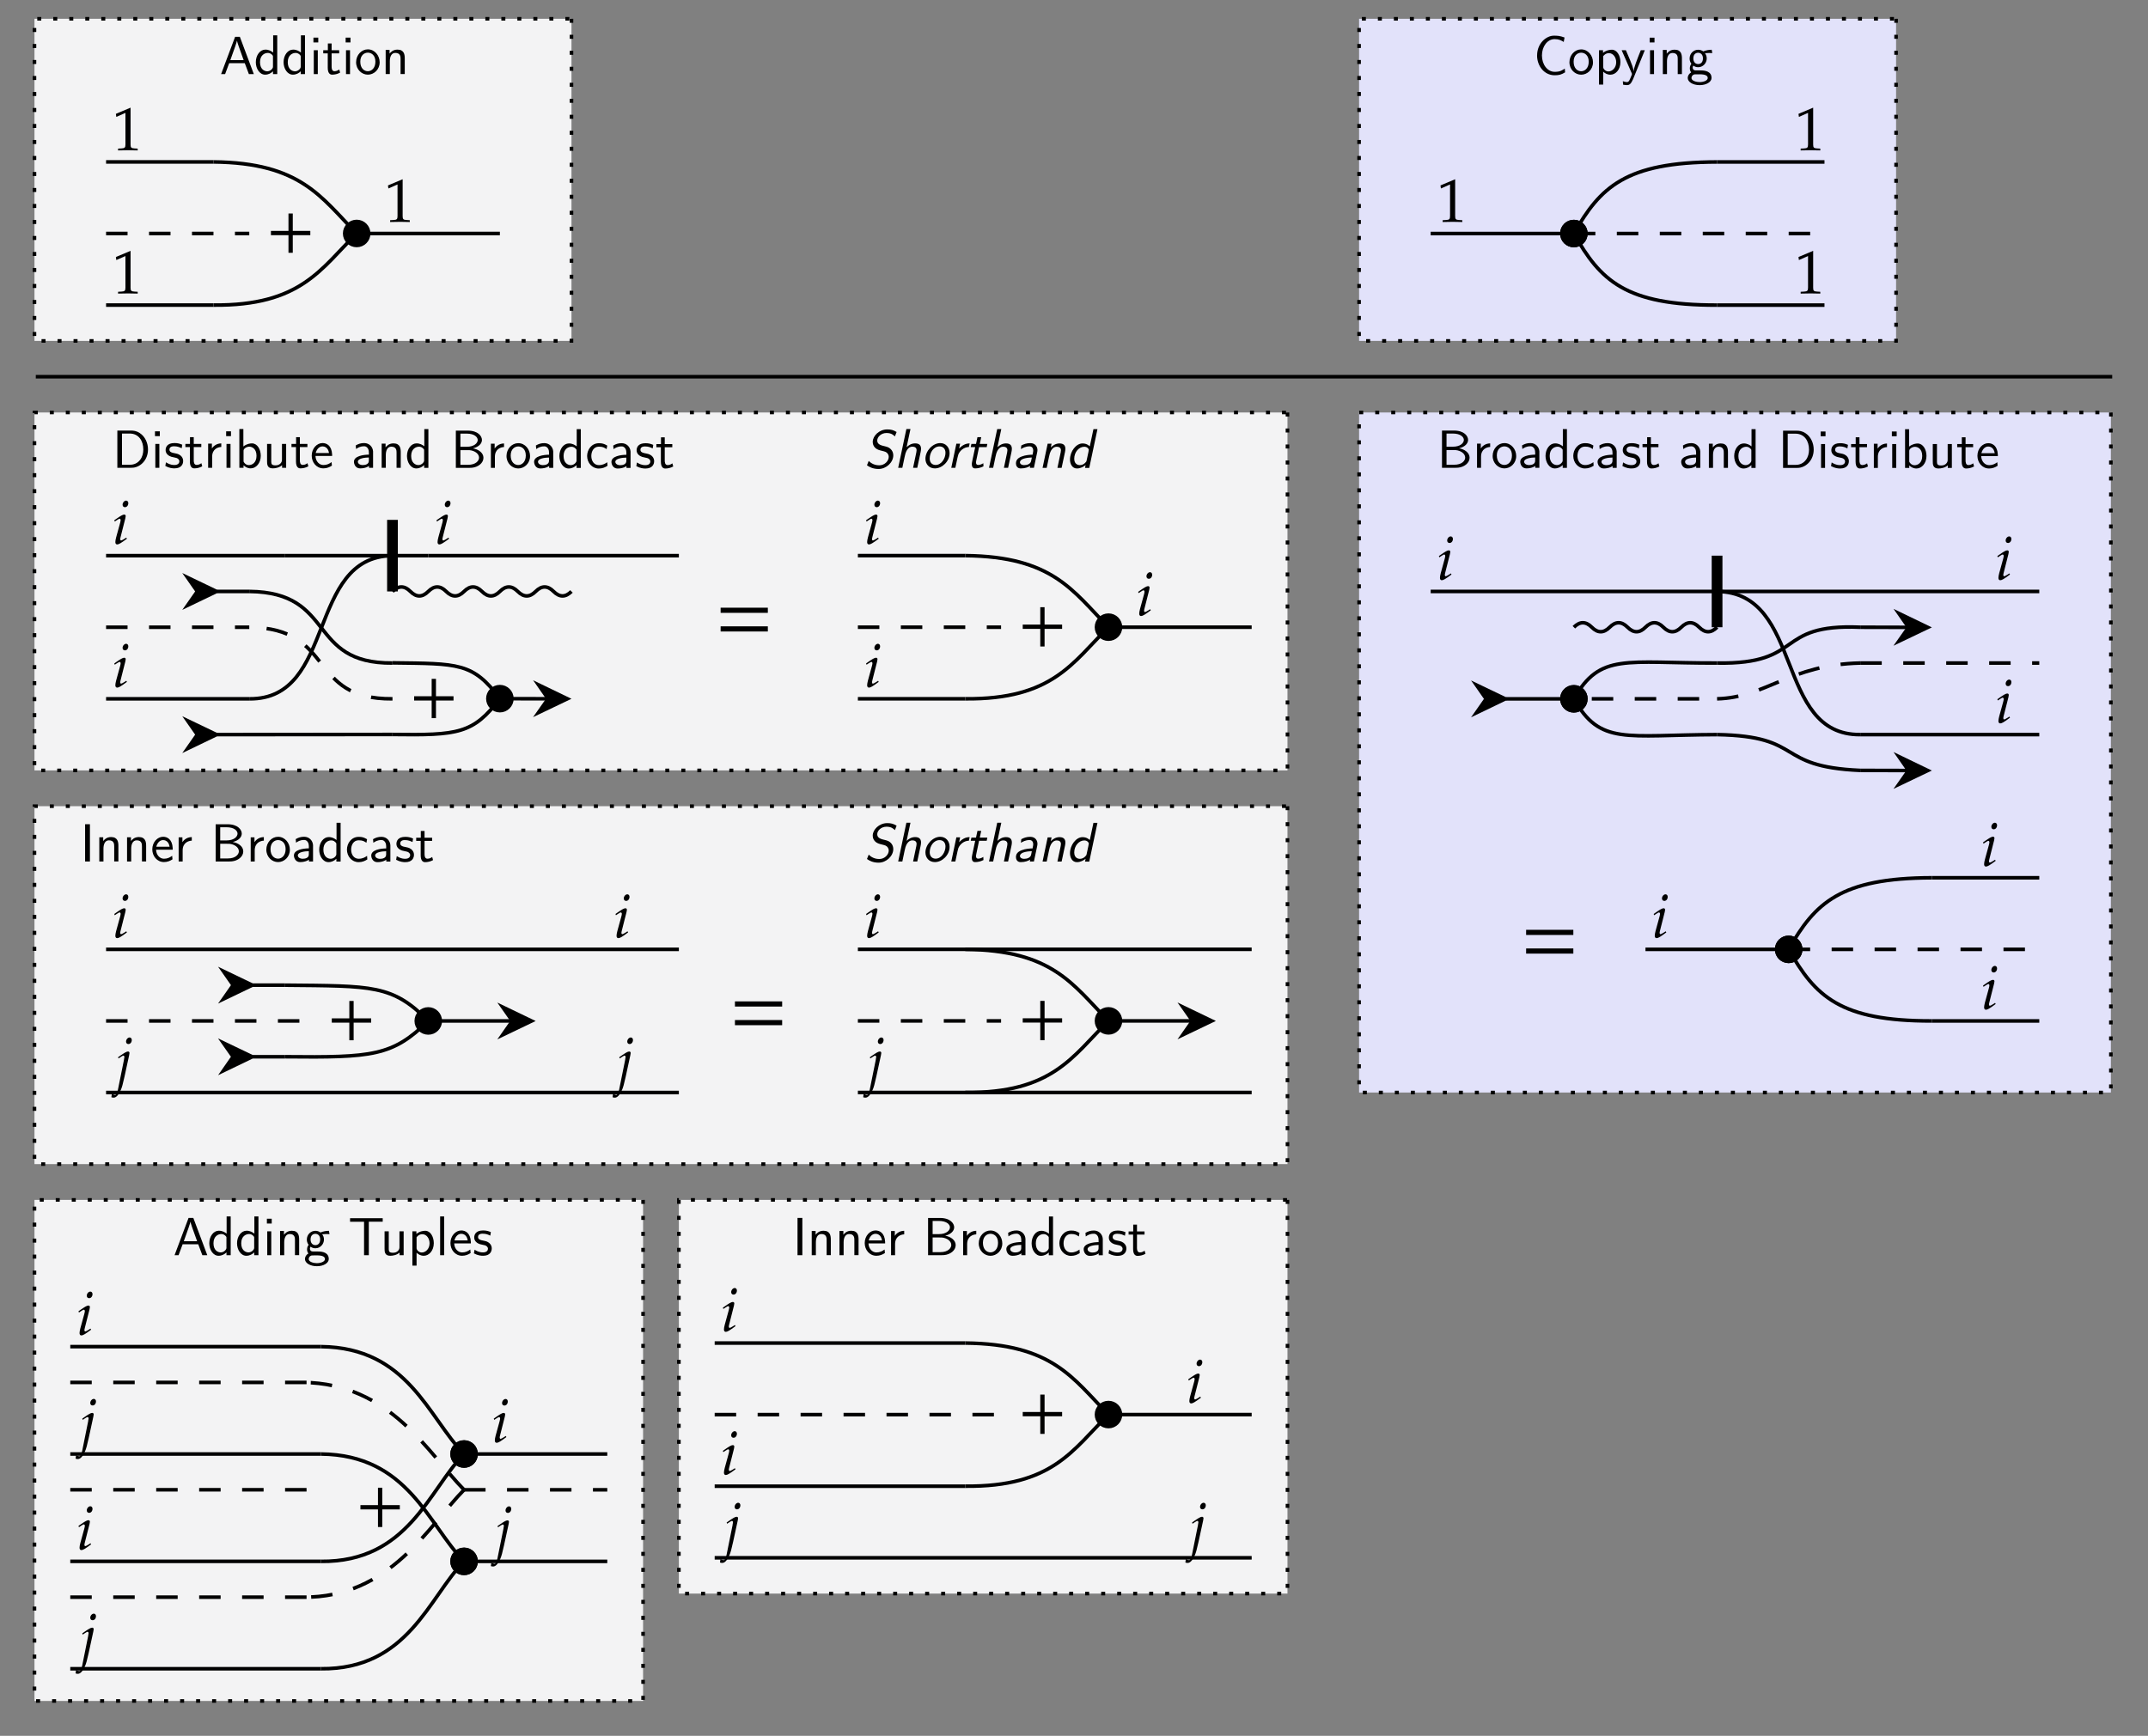 <?xml version="1.0" encoding="UTF-8"?>
<svg id="Layer_1" data-name="Layer 1" xmlns="http://www.w3.org/2000/svg" viewBox="0 0 600 485">
  <rect x="0" y="0" width="600" height="485" fill="#808080" stroke="none"/>
  <defs>
    <style>
      .cls-1 {
        stroke-width: 3px;
      }

      .cls-1, .cls-2, .cls-3, .cls-4, .cls-5, .cls-6, .cls-7, .cls-8, .cls-9, .cls-10 {
        stroke: #000;
      }

      .cls-1, .cls-5, .cls-10 {
        fill: none;
      }

      .cls-2 {
        stroke-miterlimit: 4;
        stroke-width: 1px;
      }

      .cls-3 {
        stroke-miterlimit: 4;
        stroke-width: 1px;
      }

      .cls-4 {
        fill: #e2e2fa;
      }

      .cls-4, .cls-9 {
        stroke-dasharray: 0 0 1.12 3.35;
      }

      .cls-5 {
        stroke-dasharray: 0 0 6 6;
      }

      .cls-6 {
        stroke-miterlimit: 4;
        stroke-width: 1px;
      }

      .cls-7 {
        stroke-miterlimit: 4;
        stroke-width: 1px;
      }

      .cls-8 {
        stroke-miterlimit: 4;
        stroke-width: 1px;
      }

      .cls-9 {
        fill: #f3f3f4;
      }
    </style>
  </defs>
  <g>
    <polygon class="cls-9" points="359.63 335.25 359.63 445.25 189.63 445.25 189.63 335.25 359.63 335.25"/>
    <polygon class="cls-9" points="179.63 335.25 179.63 475.25 9.63 475.25 9.63 335.25 179.63 335.25"/>
    <polygon class="cls-9" points="359.63 225.25 359.63 325.25 9.63 325.25 9.63 225.25 359.63 225.25"/>
    <polygon class="cls-9" points="359.63 115.25 359.63 215.25 9.63 215.25 9.63 115.25 359.63 115.25"/>
    <polygon class="cls-9" points="159.63 5.25 159.63 95.25 9.63 95.25 9.63 5.25 159.63 5.25"/>
    <g>
      <path class="cls-10" d="m99.63,65.24c-10-10.16-15.6-19.76-40-20"/>
      <circle class="cls-7" cx="99.63" cy="65.23" r="3.35"/>
    </g>
    <path class="cls-10" d="m99.63,65.24h40"/>
    <path class="cls-5" d="m29.63,65.24h40"/>
    <path class="cls-10" d="m99.63,65.24c-10,9.84-15.6,20.24-40,20"/>
    <path class="cls-10" d="m29.63,45.24h30"/>
    <path class="cls-10" d="m29.63,85.24h30"/>
    <g>
      <path class="cls-10" d="m119.63,285.25c-10-10.16-15.6-9.75-40-9.99"/>
      <circle class="cls-7" cx="119.63" cy="285.25" r="3.35"/>
    </g>
    <g>
      <path class="cls-10" d="m119.63,285.25h27"/>
      <path d="m138.91,290.41l10.72-5.14-10.72-5.16,3.6,5.15-3.6,5.15Z"/>
    </g>
    <path class="cls-5" d="m29.63,285.25h60"/>
    <path class="cls-10" d="m119.63,285.25c-10,9.84-15.6,10.24-40,10"/>
    <g>
      <path class="cls-10" d="m70.63,275.25h9"/>
      <path d="m60.91,280.4l10.72-5.15-10.72-5.15,3.6,5.15-3.6,5.15Z"/>
    </g>
    <g>
      <path class="cls-10" d="m70.63,295.26h9"/>
      <path d="m60.91,300.42l10.71-5.16-10.73-5.14,3.61,5.14-3.59,5.16Z"/>
    </g>
    <path class="cls-10" d="m29.63,265.25h160"/>
    <path class="cls-10" d="m29.63,305.25h160"/>
    <g>
      <path class="cls-10" d="m309.63,175.24c-10-10.16-15.6-19.76-40-20"/>
      <circle class="cls-7" cx="309.63" cy="175.23" r="3.35"/>
    </g>
    <path class="cls-10" d="m309.63,175.24h40"/>
    <path class="cls-5" d="m239.63,175.24h40"/>
    <path class="cls-10" d="m309.63,175.24c-10,9.84-15.6,20.24-40,20"/>
    <path class="cls-10" d="m239.63,155.24h30"/>
    <path class="cls-10" d="m239.63,195.24h30"/>
    <g>
      <path class="cls-10" d="m309.63,285.24c-10-10.16-15.6-19.76-40-20"/>
      <circle class="cls-7" cx="309.63" cy="285.23" r="3.35"/>
    </g>
    <g>
      <path class="cls-10" d="m309.63,285.24h27"/>
      <path d="m328.91,290.39l10.72-5.14-10.72-5.16,3.6,5.15-3.6,5.15Z"/>
    </g>
    <path class="cls-5" d="m239.63,285.24h40"/>
    <path class="cls-10" d="m309.63,285.24c-10,9.84-15.6,20.24-40,20"/>
    <path class="cls-10" d="m239.63,265.24h110"/>
    <path class="cls-10" d="m239.63,305.24h110"/>
    <g>
      <path class="cls-10" d="m309.63,395.24c-10-10.16-15.6-19.75-40-19.99"/>
      <circle class="cls-7" cx="309.63" cy="395.23" r="3.35"/>
    </g>
    <path class="cls-10" d="m309.63,395.24h40"/>
    <path class="cls-5" d="m199.63,395.25h80"/>
    <path class="cls-10" d="m309.63,395.24c-10,9.84-15.6,20.24-40,20"/>
    <path class="cls-10" d="m199.63,375.25h70"/>
    <path class="cls-10" d="m199.63,415.25h70"/>
    <path class="cls-10" d="m199.63,435.25h150"/>
    <path class="cls-5" d="m19.63,416.24h70"/>
    <path class="cls-10" d="m19.63,376.25h70"/>
    <path class="cls-10" d="m19.63,406.25h70"/>
    <path class="cls-5" d="m19.63,386.25h70"/>
    <path class="cls-10" d="m19.63,436.24h70"/>
    <path class="cls-10" d="m19.63,466.25h70"/>
    <path class="cls-5" d="m19.63,446.25h70"/>
    <g>
      <path class="cls-10" d="m129.63,406.25c-9.8,9.95-15.6,30.24-40,30"/>
      <circle class="cls-8" cx="129.63" cy="406.25" r="3.35"/>
    </g>
    <g>
      <path class="cls-10" d="m129.63,406.25c-10-10.16-15.6-29.76-40-30"/>
      <circle class="cls-7" cx="129.63" cy="406.25" r="3.35"/>
    </g>
    <g>
      <path class="cls-10" d="m129.63,436.25c-9.8,9.95-15.6,30.24-40,30"/>
      <circle class="cls-8" cx="129.63" cy="436.25" r="3.35"/>
    </g>
    <g>
      <path class="cls-10" d="m129.63,436.25c-10-10.16-15.6-29.76-40-30"/>
      <circle class="cls-7" cx="129.63" cy="436.25" r="3.35"/>
    </g>
    <path class="cls-5" d="m129.63,416.25c-9.8,9.95-20.6,30.24-45,30"/>
    <path class="cls-5" d="m129.63,416.25c-10-10.16-20.6-29.76-45-30"/>
    <path class="cls-10" d="m129.63,406.25h40"/>
    <path class="cls-10" d="m129.63,436.25h40"/>
    <path class="cls-5" d="m129.63,416.25h40"/>
    <g>
      <path class="cls-10" d="m60.63,165.25h9"/>
      <path d="m50.91,170.4l10.72-5.15-10.72-5.15,3.6,5.15-3.6,5.15Z"/>
    </g>
    <path class="cls-10" d="m29.63,195.25h40"/>
    <path class="cls-5" d="m29.63,175.25h40"/>
    <path class="cls-10" d="m29.63,155.25h50"/>
    <path class="cls-1" d="m109.63,145.25v20"/>
    <g>
      <path class="cls-10" d="m60.63,205.25l49-.04"/>
      <path d="m50.91,210.41l10.72-5.16-10.72-5.14,3.6,5.15-3.6,5.15Z"/>
    </g>
    <path class="cls-10" d="m109.63,155.25c-24.05.22-15.6,40.24-40,40"/>
    <path class="cls-10" d="m79.63,155.25h40"/>
    <path class="cls-10" d="m109.63,165.25c1.67-1.67,3.33-1.67,5,0s3.33,1.67,5,0,3.33-1.67,5,0,3.33,1.67,5,0,3.33-1.67,5,0,3.33,1.67,5,0,3.33-1.67,5,0,3.33,1.67,5,0,3.33-1.67,5,0,3.33,1.67,5,0h0"/>
    <path class="cls-10" d="m119.63,155.25h70"/>
    <path class="cls-5" d="m109.63,195.25c-24.05.22-15.6-19.76-40-20"/>
    <path class="cls-10" d="m109.63,185.25c-24.05.21-15.6-19.76-40-20"/>
    <g>
      <path class="cls-10" d="m139.63,195.21c-7.5-10.16-11.7-9.77-30-10.01"/>
      <circle class="cls-6" cx="139.63" cy="195.2" r="3.35"/>
    </g>
    <path class="cls-10" d="m139.63,195.21c-7.5,9.84-11.7,10.24-30,10"/>
    <g>
      <path class="cls-10" d="m139.63,195.21l17,.03"/>
      <path d="m148.9,200.37l10.73-5.13-10.71-5.17,3.59,5.16-3.61,5.14Z"/>
    </g>
    <polygon class="cls-4" points="529.63 5.25 529.63 95.25 379.63 95.25 379.63 5.25 529.63 5.25"/>
    <g>
      <path class="cls-10" d="m439.63,65.25c7.36-12.93,14.36-19.93,40-20"/>
      <circle class="cls-3" cx="439.63" cy="65.25" r="3.35"/>
    </g>
    <path class="cls-10" d="m479.63,45.25h30"/>
    <path class="cls-10" d="m399.63,65.25h40"/>
    <g>
      <path class="cls-10" d="m439.63,65.25c7.36,13.07,14.36,20.07,40,20"/>
      <circle class="cls-2" cx="439.63" cy="65.25" r="3.35"/>
    </g>
    <path class="cls-10" d="m479.63,85.25h30"/>
    <path class="cls-5" d="m439.63,65.25h70"/>
    <polygon class="cls-4" points="589.63 115.25 589.63 305.25 379.63 305.25 379.63 115.25 589.63 115.25"/>
    <g>
      <path class="cls-10" d="m499.63,265.25c7.36-12.93,14.36-19.93,40-20"/>
      <circle class="cls-3" cx="499.63" cy="265.25" r="3.35"/>
    </g>
    <path class="cls-10" d="m539.63,245.25h30"/>
    <path class="cls-10" d="m459.63,265.25h40"/>
    <g>
      <path class="cls-10" d="m499.63,265.25c7.36,13.07,14.36,20.07,40,20"/>
      <circle class="cls-2" cx="499.63" cy="265.25" r="3.35"/>
    </g>
    <path class="cls-10" d="m539.63,285.25h30"/>
    <path class="cls-5" d="m499.63,265.25h70"/>
    <g>
      <path class="cls-10" d="m439.63,195.25c7.36-12.93,14.36-9.93,40-10"/>
      <circle class="cls-3" cx="439.63" cy="195.25" r="3.35"/>
    </g>
    <g>
      <path class="cls-10" d="m420.63,195.26h19"/>
      <path d="m410.91,200.42l10.72-5.16-10.72-5.14,3.6,5.15-3.6,5.15Z"/>
    </g>
    <g>
      <path class="cls-10" d="m439.63,195.25c7.36,13.07,14.36,10.07,40,10"/>
      <circle class="cls-2" cx="439.63" cy="195.25" r="3.35"/>
    </g>
    <path class="cls-10" d="m399.63,165.25h80"/>
    <path class="cls-10" d="m439.63,175.25c1.67-1.67,3.33-1.67,5,0s3.33,1.67,5,0,3.33-1.67,5,0,3.33,1.67,5,0,3.33-1.67,5,0,3.33,1.67,5,0,3.33-1.67,5,0,3.33,1.67,5,0h0"/>
    <path class="cls-5" d="m444.63,195.25h35"/>
    <path class="cls-1" d="m479.63,155.25v20"/>
    <path class="cls-10" d="m479.63,165.25h90"/>
    <path class="cls-5" d="m519.63,185.25h50"/>
    <path class="cls-5" d="m479.63,195.25c13.74-.35,20.24-9.55,40-10"/>
    <path class="cls-10" d="m519.63,205.25h50"/>
    <path class="cls-10" d="m479.63,205.25c24.74.45,15.74,8.95,40,10"/>
    <path class="cls-10" d="m519.63,205.25c-24.05.22-15.6-39.76-40-40"/>
    <path class="cls-10" d="m479.63,185.25c24.74.45,15.74-11.05,40-10"/>
    <g>
      <path class="cls-10" d="m519.63,175.25l17,.04"/>
      <path d="m528.9,180.42l10.73-5.13-10.71-5.17,3.59,5.16-3.61,5.14Z"/>
    </g>
    <g>
      <path class="cls-10" d="m519.63,215.25l17,.04"/>
      <path d="m528.9,220.42l10.73-5.13-10.71-5.17,3.59,5.16-3.61,5.14Z"/>
    </g>
    <path class="cls-10" d="m10,105.25h580"/>
  </g>
  <path d="m86.68,65.71v-1.2h-4.9v-4.86h-1.2v4.86h-4.9v1.2h4.9v4.92h1.2v-4.92h4.9Z"/>
  <path d="m61.76,20.7h1.12l1.14-3.06h4.35l1.15,3.06h1.38l-3.9-10.41h-1.33l-3.91,10.41Zm2.58-3.9c1.18-3.24,1.74-4.9,1.86-5.46.09.55.49,1.68,1.86,5.46h-3.72Zm7.12.58c0,1.78,1.05,3.48,2.58,3.48.99,0,1.71-.45,2.22-.94v.78h1.18v-10.83h-1.14v4.81c-.52-.42-1.23-.82-2.17-.82-1.48,0-2.67,1.54-2.67,3.52Zm1.17-.01c0-1.96,1.3-2.58,2.17-2.58h.03c.16,0,.64.01,1.11.45.27.25.31.34.31.58v2.86c0,.46-.7,1.24-1.6,1.24-.81,0-2.02-.58-2.02-2.56Zm6.58.01c0,1.78,1.05,3.48,2.58,3.48.99,0,1.71-.45,2.22-.94v.78h1.18v-10.83h-1.14v4.81c-.52-.42-1.23-.82-2.17-.82-1.48,0-2.67,1.54-2.67,3.52Zm1.17-.01c0-1.96,1.3-2.58,2.17-2.58h.03c.16,0,.64.01,1.11.45.27.25.31.34.31.58v2.86c0,.46-.7,1.24-1.6,1.24-.81,0-2.02-.58-2.02-2.56Zm7.27,3.33h1.12v-6.67h-1.12v6.67Zm-.1-8.85h1.35v-1.33h-1.35v1.33Zm2.74,3.06h1.26v4.03c0,1.65.73,1.92,1.23,1.92.67,0,1.44-.15,2.22-.57l-.24-.88c-.21.15-.67.49-1.32.49-.78,0-.81-.88-.81-1.3v-3.69h2.11v-.88h-2.11v-1.89h-1.05v1.89h-1.29v.88Zm6.36,5.79h1.12v-6.67h-1.12v6.67Zm-.1-8.85h1.35v-1.33h-1.35v1.33Zm2.92,5.53c0,2.04,1.57,3.48,3.28,3.48s3.3-1.42,3.3-3.46c0-1.87-1.38-3.61-3.3-3.61-1.77,0-3.28,1.56-3.28,3.6Zm1.17-.15c0-1.81,1.15-2.52,2.11-2.52s2.11.69,2.11,2.52-1.11,2.67-2.11,2.67-2.11-.78-2.11-2.67Zm7.08,3.46h1.17v-3.6c0-1.11.37-2.31,1.53-2.31,1.47,0,1.47,1.12,1.47,1.69v4.21h1.17v-4.32c0-1.05-.13-2.5-2.05-2.5-1.32,0-1.98.85-2.19,1.12v-1.05h-1.09v6.75Z"/>
  <path d="m38.46,42.03v-.51l-.88-.05c-.94-.05-1.11-.24-1.11-1.12v-10.27l-4.1,1.73.12.85,2.55-1.12v8.81c0,.88-.19,1.07-1.11,1.12l-.95.05v.51q2.62-.05,2.81-.05c.53,0,2.4.05,2.67.05Z"/>
  <path d="m38.46,82.03v-.51l-.88-.05c-.94-.05-1.11-.24-1.11-1.12v-10.27l-4.1,1.73.12.85,2.55-1.12v8.81c0,.88-.19,1.07-1.11,1.12l-.95.05v.51q2.62-.05,2.81-.05c.53,0,2.4.05,2.67.05Z"/>
  <path d="m114.46,62.03v-.51l-.88-.05c-.94-.05-1.11-.24-1.11-1.12v-10.27l-4.1,1.73.12.85,2.55-1.12v8.81c0,.88-.19,1.07-1.11,1.12l-.95.05v.51q2.62-.05,2.81-.05c.53,0,2.4.05,2.67.05Z"/>
  <path d="m32.78,130.7h3.72c.24,0,.48,0,.72-.03,2.11-.24,4.12-2.2,4.12-5.1,0-1.8-.81-3.6-2.29-4.57-.96-.63-1.77-.7-2.58-.7h-3.69v10.41Zm1.3-.84v-8.73h2.14c2.52,0,3.81,2.04,3.81,4.45,0,1.03-.25,2.07-.88,2.89-1.03,1.36-2.44,1.38-2.92,1.38h-2.14Zm9.31.84h1.12v-6.67h-1.12v6.67Zm-.1-8.85h1.35v-1.33h-1.35v1.33Zm2.88,8.34c1.12.61,2.04.67,2.55.67,2.01,0,2.44-1.24,2.44-2.07,0-.97-.69-1.6-1.3-1.87-.93-.42-2.53-.22-2.53-1.32,0-.37.22-.91,1.26-.91s1.56.27,2.16.55l.16-.99c-.82-.34-1.35-.46-2.19-.46-2.04,0-2.46,1.18-2.46,1.98,0,1.05.9,1.63,1.56,1.84.46.15,1.11.22,1.44.33.3.09.84.39.84.96,0,.4-.27,1.02-1.39,1.02-1.21,0-1.93-.51-2.35-.75l-.18,1.02Zm5.61-5.28h1.26v4.03c0,1.65.73,1.92,1.23,1.92.67,0,1.44-.15,2.22-.57l-.24-.88c-.21.15-.67.49-1.32.49-.78,0-.81-.88-.81-1.3v-3.69h2.11v-.88h-2.11v-1.89h-1.05v1.89h-1.29v.88Zm6.36,5.79h1.12v-3.09c0-2.19,1.66-2.7,2.55-2.73v-1c-1.59.03-2.38,1.05-2.62,1.42v-1.35h-1.05v6.75Zm5.13,0h1.12v-6.67h-1.12v6.67Zm-.1-8.85h1.35v-1.33h-1.35v1.33Zm3.69,8.85h1.17v-.69c.51.46,1.12.85,2.01.85,1.48,0,2.8-1.45,2.8-3.52,0-1.8-.97-3.46-2.46-3.46-.46,0-1.44.1-2.4.87v-4.87h-1.12v10.83Zm1.17-1.99v-2.8c0-.55.82-1.11,1.6-1.11s2.02.57,2.02,2.56-1.29,2.59-2.14,2.59c-.43,0-.88-.18-1.23-.6-.19-.28-.25-.25-.25-.64Zm6.57.16c0,.78,0,1.99,1.57,1.99.82,0,1.84-.21,2.62-.88v.72h1.14v-6.67h-1.17v4.2c0,.15,0,.28-.01.43-.07.64-.66,1.36-1.78,1.36-1.02,0-1.18-.33-1.2-.97v-5.02h-1.17v4.84Zm6.82-3.96h1.26v4.03c0,1.65.73,1.92,1.23,1.92.67,0,1.44-.15,2.22-.57l-.24-.88c-.21.15-.67.49-1.32.49-.78,0-.81-.88-.81-1.3v-3.69h2.11v-.88h-2.11v-1.89h-1.05v1.89h-1.29v.88Zm5.65,2.4c0,1.86,1.3,3.55,3.27,3.55.94,0,1.72-.33,2.37-.76l-.09-.99c-.66.48-1.33.82-2.28.82-1.14,0-2.16-.99-2.22-2.53h4.65v-.43c-.13-2.56-1.6-3.18-2.67-3.18-1.59,0-3.03,1.51-3.03,3.52Zm1.12-.73c.16-.73.76-1.86,1.9-1.86.43,0,1.56.19,1.81,1.86h-3.72Zm10.68,2.43c0,.69.45,1.86,1.71,1.86,1.65,0,2.47-.67,2.49-.69v.52h1.14v-4.57c-.07-1.26-1.06-2.34-2.49-2.34-.94,0-1.63.24-2.35.66l.09,1c.49-.34,1.12-.76,2.25-.76.19,0,.58.01.94.45.37.45.37.96.39,1.38v.51c-1.54.01-4.17.39-4.17,1.98Zm1.09-.01c0-.94,1.99-1.17,3.07-1.18v.94c0,.97-1.03,1.18-1.68,1.18-.81,0-1.39-.4-1.39-.94Zm6.64,1.71h1.17v-3.6c0-1.11.37-2.31,1.53-2.31,1.47,0,1.47,1.12,1.47,1.69v4.21h1.17v-4.32c0-1.05-.13-2.5-2.05-2.5-1.32,0-1.98.85-2.19,1.12v-1.05h-1.09v6.75Zm7.08-3.31c0,1.78,1.05,3.48,2.58,3.48.99,0,1.71-.45,2.22-.94v.78h1.18v-10.83h-1.14v4.81c-.52-.42-1.23-.82-2.17-.82-1.48,0-2.67,1.54-2.67,3.52Zm1.17-.01c0-1.96,1.3-2.58,2.17-2.58h.03c.16,0,.64.01,1.11.45.27.25.31.34.31.58v2.86c0,.46-.7,1.24-1.6,1.24-.81,0-2.02-.58-2.02-2.56Zm12.49,3.33h3.72c.25,0,.51,0,.76-.03,1.71-.16,3.22-1.29,3.22-2.79,0-1.41-1.44-2.38-2.94-2.62,1.72-.43,2.52-1.41,2.52-2.35,0-1.05-1.05-2.61-3.96-2.61h-3.33v10.41Zm1.26-.84v-4.11h1.8c.25,0,.51-.01.76.01,1.41.13,2.65.97,2.65,2.1,0,.79-.82,1.99-3.09,1.99h-2.13Zm0-5.04v-3.69h1.72c2.31,0,3.12,1.06,3.12,1.78,0,.9-1.05,1.9-3.04,1.9h-1.8Zm8.52,5.88h1.12v-3.09c0-2.19,1.66-2.7,2.55-2.73v-1c-1.59.03-2.38,1.05-2.62,1.42v-1.35h-1.05v6.75Zm4.36-3.31c0,2.04,1.57,3.48,3.28,3.48s3.3-1.42,3.3-3.46c0-1.87-1.38-3.61-3.3-3.61-1.77,0-3.28,1.56-3.28,3.6Zm1.17-.15c0-1.81,1.15-2.52,2.11-2.52s2.11.69,2.11,2.52-1.11,2.67-2.11,2.67-2.11-.78-2.11-2.67Zm6.54,1.77c0,.69.45,1.86,1.71,1.86,1.65,0,2.47-.67,2.49-.69v.52h1.14v-4.57c-.07-1.26-1.06-2.34-2.49-2.34-.94,0-1.63.24-2.35.66l.09,1c.49-.34,1.12-.76,2.25-.76.19,0,.58.01.94.45.37.45.37.96.39,1.38v.51c-1.54.01-4.17.39-4.17,1.98Zm1.09-.01c0-.94,1.99-1.17,3.07-1.18v.94c0,.97-1.03,1.18-1.68,1.18-.81,0-1.39-.4-1.39-.94Zm5.97-1.6c0,1.78,1.05,3.48,2.58,3.48.99,0,1.71-.45,2.22-.94v.78h1.18v-10.83h-1.14v4.81c-.52-.42-1.23-.82-2.17-.82-1.48,0-2.67,1.54-2.67,3.52Zm1.17-.01c0-1.96,1.3-2.58,2.17-2.58h.03c.16,0,.64.01,1.11.45.27.25.31.34.31.58v2.86c0,.46-.7,1.24-1.6,1.24-.81,0-2.02-.58-2.02-2.56Zm6.58-.01c0,1.92,1.41,3.51,3.25,3.51,1.03,0,1.77-.33,2.44-.76l-.07-1c-.48.33-1.18.81-2.35.81-1.26,0-2.1-1.09-2.1-2.55,0-1.3.66-2.61,2.11-2.61,1.18,0,1.57.31,2.16.69l.18-.99c-.91-.52-1.39-.66-2.32-.66-2.1,0-3.3,1.83-3.3,3.57Zm6.79,1.65c0,.69.45,1.86,1.71,1.86,1.65,0,2.47-.67,2.49-.69v.52h1.14v-4.57c-.07-1.26-1.06-2.34-2.49-2.34-.94,0-1.63.24-2.35.66l.09,1c.49-.34,1.12-.76,2.25-.76.19,0,.58.01.94.45.37.45.37.96.39,1.38v.51c-1.54.01-4.17.39-4.17,1.98Zm1.09-.01c0-.94,1.99-1.17,3.07-1.18v.94c0,.97-1.03,1.18-1.68,1.18-.81,0-1.39-.4-1.39-.94Zm5.85,1.2c1.12.61,2.04.67,2.55.67,2.01,0,2.44-1.24,2.44-2.07,0-.97-.69-1.6-1.3-1.87-.93-.42-2.53-.22-2.53-1.32,0-.37.22-.91,1.26-.91s1.56.27,2.16.55l.16-.99c-.82-.34-1.35-.46-2.19-.46-2.04,0-2.46,1.18-2.46,1.98,0,1.05.9,1.63,1.56,1.84.46.15,1.11.22,1.44.33.3.09.84.39.84.96,0,.4-.27,1.02-1.39,1.02-1.21,0-1.93-.51-2.35-.75l-.18,1.02Zm5.61-5.28h1.26v4.03c0,1.65.73,1.92,1.23,1.92.67,0,1.44-.15,2.22-.57l-.24-.88c-.21.15-.67.49-1.32.49-.78,0-.81-.88-.81-1.3v-3.69h2.11v-.88h-2.11v-1.89h-1.05v1.89h-1.29v.88Z"/>
  <path d="m23.77,240.7h1.35v-10.41h-1.35v10.41Zm3.96,0h1.17v-3.6c0-1.11.37-2.31,1.53-2.31,1.47,0,1.47,1.12,1.47,1.69v4.21h1.17v-4.32c0-1.05-.13-2.5-2.05-2.5-1.32,0-1.98.85-2.19,1.12v-1.05h-1.09v6.75Zm7.75,0h1.17v-3.6c0-1.11.37-2.31,1.53-2.31,1.47,0,1.47,1.12,1.47,1.69v4.21h1.17v-4.32c0-1.05-.13-2.5-2.05-2.5-1.32,0-1.98.85-2.19,1.12v-1.05h-1.09v6.75Zm7.06-3.39c0,1.86,1.3,3.55,3.27,3.55.94,0,1.72-.33,2.37-.76l-.09-.99c-.66.48-1.33.82-2.28.82-1.14,0-2.16-.99-2.22-2.53h4.65v-.43c-.13-2.56-1.6-3.18-2.67-3.18-1.59,0-3.03,1.51-3.03,3.52Zm1.12-.73c.16-.73.76-1.86,1.9-1.86.43,0,1.56.19,1.81,1.86h-3.72Zm6.24,4.12h1.12v-3.09c0-2.19,1.66-2.7,2.55-2.73v-1c-1.59.03-2.38,1.05-2.62,1.42v-1.35h-1.05v6.75Zm10.35,0h3.72c.25,0,.51,0,.76-.03,1.71-.16,3.22-1.29,3.22-2.79,0-1.41-1.44-2.38-2.94-2.62,1.72-.43,2.52-1.41,2.52-2.35,0-1.05-1.05-2.61-3.96-2.61h-3.33v10.41Zm1.26-.84v-4.11h1.8c.25,0,.51-.01.76.01,1.41.13,2.65.97,2.65,2.1,0,.79-.82,1.99-3.09,1.99h-2.13Zm0-5.04v-3.69h1.72c2.31,0,3.12,1.06,3.12,1.78,0,.9-1.05,1.9-3.04,1.9h-1.8Zm8.52,5.88h1.12v-3.09c0-2.19,1.66-2.7,2.55-2.73v-1c-1.59.03-2.38,1.05-2.62,1.42v-1.35h-1.05v6.75Zm4.36-3.31c0,2.04,1.57,3.48,3.28,3.48s3.3-1.42,3.3-3.46c0-1.87-1.38-3.61-3.3-3.61-1.77,0-3.28,1.56-3.28,3.6Zm1.17-.15c0-1.81,1.15-2.52,2.11-2.52s2.11.69,2.11,2.52-1.11,2.67-2.11,2.67-2.11-.78-2.11-2.67Zm6.54,1.77c0,.69.45,1.86,1.71,1.86,1.65,0,2.47-.67,2.49-.69v.52h1.14v-4.57c-.07-1.26-1.06-2.34-2.49-2.34-.94,0-1.63.24-2.35.66l.09,1c.49-.34,1.12-.76,2.25-.76.19,0,.58.01.94.45.37.45.37.96.39,1.38v.51c-1.54.01-4.17.39-4.17,1.98Zm1.09-.01c0-.94,1.99-1.17,3.07-1.18v.94c0,.97-1.03,1.18-1.68,1.18-.81,0-1.39-.4-1.39-.94Zm5.97-1.6c0,1.78,1.05,3.48,2.58,3.48.99,0,1.71-.45,2.22-.94v.78h1.18v-10.83h-1.14v4.81c-.52-.42-1.23-.82-2.17-.82-1.48,0-2.67,1.54-2.67,3.52Zm1.17-.01c0-1.96,1.3-2.58,2.17-2.58h.03c.16,0,.64.01,1.11.45.27.25.31.34.31.58v2.86c0,.46-.7,1.24-1.6,1.24-.81,0-2.02-.58-2.02-2.56Zm6.58-.01c0,1.92,1.41,3.51,3.25,3.51,1.03,0,1.77-.33,2.44-.76l-.07-1c-.48.33-1.18.81-2.35.81-1.26,0-2.1-1.09-2.1-2.55,0-1.3.66-2.61,2.11-2.61,1.18,0,1.57.31,2.16.69l.18-.99c-.91-.52-1.39-.66-2.32-.66-2.1,0-3.3,1.83-3.3,3.57Zm6.79,1.65c0,.69.45,1.86,1.71,1.86,1.65,0,2.47-.67,2.49-.69v.52h1.14v-4.57c-.07-1.26-1.06-2.34-2.49-2.34-.94,0-1.63.24-2.35.66l.09,1c.49-.34,1.12-.76,2.25-.76.19,0,.58.01.94.45.37.45.37.96.39,1.38v.51c-1.54.01-4.17.39-4.17,1.98Zm1.09-.01c0-.94,1.99-1.17,3.07-1.18v.94c0,.97-1.03,1.18-1.68,1.18-.81,0-1.39-.4-1.39-.94Zm5.85,1.2c1.12.61,2.04.67,2.55.67,2.01,0,2.44-1.24,2.44-2.07,0-.97-.69-1.6-1.3-1.87-.93-.42-2.53-.22-2.53-1.32,0-.37.22-.91,1.26-.91s1.56.27,2.16.55l.16-.99c-.82-.34-1.35-.46-2.19-.46-2.04,0-2.46,1.18-2.46,1.98,0,1.05.9,1.63,1.56,1.84.46.15,1.11.22,1.44.33.3.09.84.39.84.96,0,.4-.27,1.02-1.39,1.02-1.21,0-1.93-.51-2.35-.75l-.18,1.02Zm5.61-5.28h1.26v4.03c0,1.65.73,1.92,1.23,1.92.67,0,1.44-.15,2.22-.57l-.24-.88c-.21.15-.67.49-1.32.49-.78,0-.81-.88-.81-1.3v-3.69h2.11v-.88h-2.11v-1.89h-1.05v1.89h-1.29v.88Z"/>
  <path d="m103.68,285.73v-1.2h-4.9v-4.86h-1.2v4.86h-4.9v1.2h4.9v4.92h1.2v-4.92h4.9Z"/>
  <path d="m31.93,255.38l.12.34.54-.36c.63-.39.68-.43.8-.43.17,0,.31.17.31.39,0,.12-.07.51-.14.75l-1.12,4.08c-.14.53-.22.99-.22,1.31,0,.41.19.66.51.66.44,0,1.05-.36,2.72-1.6l-.17-.31-.44.29c-.49.32-.88.51-1.04.51-.12,0-.22-.17-.22-.34s.03-.32.12-.68l1.31-5.17c.07-.29.1-.48.1-.61,0-.29-.15-.44-.43-.44-.37,0-1,.36-2.28,1.26l-.48.34Zm3.3-5.51c-.49,0-.99.56-.99,1.14,0,.43.26.7.66.7.53,0,.94-.49.94-1.14,0-.41-.26-.7-.61-.7Z"/>
  <path d="m34.65,296.01l-1.7,8.42c-.19.88-.49,1.48-.8,1.48-.24,0-.54-.1-.9-.32l-.14.97c.17.09.39.12.65.12.68,0,1.36-.73,1.97-2.11.34-.77.58-1.62,1.05-3.77l1.29-5.95c.07-.31.1-.53.1-.63,0-.27-.15-.43-.43-.43-.37,0-1,.36-2.28,1.26l-.48.34.12.34.54-.36c.63-.39.68-.43.8-.43.17,0,.31.17.31.39,0,.15-.12.6-.12.68Zm1.55-6.14c-.49,0-.99.56-.99,1.14,0,.43.26.7.66.7.53,0,.94-.49.94-1.14,0-.41-.26-.7-.61-.7Z"/>
  <path d="m171.93,255.38l.12.34.54-.36c.63-.39.68-.43.8-.43.17,0,.31.17.31.39,0,.12-.07.51-.14.75l-1.12,4.08c-.14.53-.22.99-.22,1.31,0,.41.19.66.51.66.44,0,1.05-.36,2.72-1.6l-.17-.31-.44.29c-.49.32-.88.51-1.04.51-.12,0-.22-.17-.22-.34s.03-.32.12-.68l1.31-5.17c.07-.29.1-.48.1-.61,0-.29-.15-.44-.43-.44-.37,0-1,.36-2.28,1.26l-.48.34Zm3.3-5.51c-.49,0-.99.56-.99,1.14,0,.43.26.7.66.7.53,0,.94-.49.94-1.14,0-.41-.26-.7-.61-.7Z"/>
  <path d="m174.65,296.01l-1.7,8.42c-.19.88-.49,1.48-.8,1.48-.24,0-.54-.1-.9-.32l-.14.97c.17.09.39.12.65.12.68,0,1.36-.73,1.97-2.11.34-.77.58-1.62,1.05-3.77l1.29-5.95c.07-.31.1-.53.1-.63,0-.27-.15-.43-.43-.43-.37,0-1,.36-2.28,1.26l-.48.34.12.34.54-.36c.63-.39.68-.43.8-.43.17,0,.31.17.31.39,0,.15-.12.6-.12.68Zm1.55-6.14c-.49,0-.99.56-.99,1.14,0,.43.26.7.66.7.53,0,.94-.49.94-1.14,0-.41-.26-.7-.61-.7Z"/>
  <path d="m296.68,175.71v-1.2h-4.9v-4.86h-1.2v4.86h-4.9v1.2h4.9v4.92h1.2v-4.92h4.9Z"/>
  <path d="m241.93,145.38l.12.34.54-.36c.63-.39.68-.43.8-.43.17,0,.31.17.31.39,0,.12-.07.51-.14.75l-1.12,4.08c-.14.53-.22.99-.22,1.31,0,.41.19.66.51.66.44,0,1.05-.36,2.72-1.6l-.17-.31-.44.29c-.49.32-.88.51-1.04.51-.12,0-.22-.17-.22-.34s.03-.32.12-.68l1.31-5.17c.07-.29.1-.48.1-.61,0-.29-.15-.44-.43-.44-.37,0-1,.36-2.28,1.26l-.48.34Zm3.3-5.51c-.49,0-.99.56-.99,1.14,0,.43.26.7.66.7.53,0,.94-.49.94-1.14,0-.41-.26-.7-.61-.7Z"/>
  <path d="m241.93,185.38l.12.34.54-.36c.63-.39.68-.43.8-.43.17,0,.31.17.31.39,0,.12-.07.51-.14.75l-1.12,4.08c-.14.53-.22.99-.22,1.31,0,.41.19.66.51.66.44,0,1.05-.36,2.72-1.6l-.17-.31-.44.29c-.49.32-.88.51-1.04.51-.12,0-.22-.17-.22-.34s.03-.32.12-.68l1.31-5.17c.07-.29.1-.48.1-.61,0-.29-.15-.44-.43-.44-.37,0-1,.36-2.28,1.26l-.48.34Zm3.3-5.51c-.49,0-.99.56-.99,1.14,0,.43.26.7.66.7.53,0,.94-.49.94-1.14,0-.41-.26-.7-.61-.7Z"/>
  <path d="m317.93,165.38l.12.34.54-.36c.63-.39.68-.43.8-.43.17,0,.31.17.31.39,0,.12-.07.51-.14.75l-1.12,4.08c-.14.53-.22.99-.22,1.31,0,.41.19.66.51.66.44,0,1.05-.36,2.72-1.6l-.17-.31-.44.29c-.49.32-.88.51-1.04.51-.12,0-.22-.17-.22-.34s.03-.32.12-.68l1.31-5.17c.07-.29.1-.48.1-.61,0-.29-.15-.44-.43-.44-.37,0-1,.36-2.28,1.26l-.48.34Zm3.3-5.51c-.49,0-.99.56-.99,1.14,0,.43.26.7.66.7.53,0,.94-.49.94-1.14,0-.41-.26-.7-.61-.7Z"/>
  <path d="m296.68,285.71v-1.2h-4.9v-4.86h-1.2v4.86h-4.9v1.2h4.9v4.92h1.2v-4.92h4.9Z"/>
  <path d="m241.93,255.38l.12.34.54-.36c.63-.39.68-.43.8-.43.17,0,.31.17.31.39,0,.12-.07.51-.14.75l-1.12,4.08c-.14.53-.22.99-.22,1.31,0,.41.19.66.51.66.44,0,1.05-.36,2.72-1.6l-.17-.31-.44.29c-.49.32-.88.51-1.04.51-.12,0-.22-.17-.22-.34s.03-.32.12-.68l1.31-5.17c.07-.29.1-.48.1-.61,0-.29-.15-.44-.43-.44-.37,0-1,.36-2.28,1.26l-.48.34Zm3.3-5.51c-.49,0-.99.56-.99,1.14,0,.43.26.7.66.7.53,0,.94-.49.94-1.14,0-.41-.26-.7-.61-.7Z"/>
  <path d="m244.65,296.01l-1.7,8.42c-.19.88-.49,1.48-.8,1.48-.24,0-.54-.1-.9-.32l-.14.97c.17.09.39.12.65.12.68,0,1.36-.73,1.97-2.11.34-.77.58-1.62,1.05-3.77l1.29-5.95c.07-.31.1-.53.1-.63,0-.27-.15-.43-.43-.43-.37,0-1,.36-2.28,1.26l-.48.34.12.34.54-.36c.63-.39.68-.43.8-.43.17,0,.31.17.31.39,0,.15-.12.6-.12.68Zm1.55-6.14c-.49,0-.99.56-.99,1.14,0,.43.26.7.66.7.53,0,.94-.49.94-1.14,0-.41-.26-.7-.61-.7Z"/>
  <path d="m222.77,350.7h1.35v-10.41h-1.35v10.41Zm3.96,0h1.17v-3.6c0-1.11.37-2.31,1.53-2.31,1.47,0,1.47,1.12,1.47,1.69v4.21h1.17v-4.32c0-1.05-.13-2.5-2.05-2.5-1.32,0-1.98.85-2.19,1.12v-1.05h-1.09v6.75Zm7.75,0h1.17v-3.6c0-1.11.37-2.31,1.53-2.31,1.47,0,1.47,1.12,1.47,1.69v4.21h1.17v-4.32c0-1.05-.13-2.5-2.05-2.5-1.32,0-1.98.85-2.19,1.12v-1.05h-1.09v6.75Zm7.06-3.39c0,1.86,1.3,3.55,3.27,3.55.94,0,1.72-.33,2.37-.76l-.09-.99c-.66.48-1.33.82-2.28.82-1.14,0-2.16-.99-2.22-2.53h4.65v-.43c-.13-2.56-1.6-3.18-2.67-3.18-1.59,0-3.03,1.51-3.03,3.52Zm1.12-.73c.16-.73.76-1.86,1.9-1.86.43,0,1.56.19,1.81,1.86h-3.72Zm6.24,4.12h1.12v-3.09c0-2.19,1.66-2.7,2.55-2.73v-1c-1.59.03-2.38,1.05-2.62,1.42v-1.35h-1.05v6.75Zm10.35,0h3.72c.25,0,.51,0,.76-.03,1.71-.16,3.22-1.29,3.22-2.79,0-1.41-1.44-2.38-2.94-2.62,1.72-.43,2.52-1.41,2.52-2.35,0-1.05-1.05-2.61-3.96-2.61h-3.33v10.41Zm1.26-.84v-4.11h1.8c.25,0,.51-.01.76.01,1.41.13,2.65.97,2.65,2.1,0,.79-.82,1.99-3.09,1.99h-2.13Zm0-5.04v-3.69h1.72c2.31,0,3.12,1.06,3.12,1.78,0,.9-1.05,1.9-3.04,1.9h-1.8Zm8.52,5.88h1.12v-3.09c0-2.19,1.66-2.7,2.55-2.73v-1c-1.59.03-2.38,1.05-2.62,1.42v-1.35h-1.05v6.75Zm4.36-3.31c0,2.04,1.57,3.48,3.28,3.48s3.3-1.42,3.3-3.46c0-1.87-1.38-3.61-3.3-3.61-1.77,0-3.28,1.56-3.28,3.6Zm1.17-.15c0-1.81,1.15-2.52,2.11-2.52s2.11.69,2.11,2.52-1.11,2.67-2.11,2.67-2.11-.78-2.11-2.67Zm6.54,1.77c0,.69.45,1.86,1.71,1.86,1.65,0,2.47-.67,2.49-.69v.52h1.14v-4.57c-.07-1.26-1.06-2.34-2.49-2.34-.94,0-1.63.24-2.35.66l.09,1c.49-.34,1.12-.76,2.25-.76.19,0,.58.01.94.45.37.45.37.96.39,1.38v.51c-1.54.01-4.17.39-4.17,1.98Zm1.09-.01c0-.94,1.99-1.17,3.07-1.18v.94c0,.97-1.03,1.18-1.68,1.18-.81,0-1.39-.4-1.39-.94Zm5.97-1.6c0,1.78,1.05,3.48,2.58,3.48.99,0,1.71-.45,2.22-.94v.78h1.18v-10.83h-1.14v4.81c-.52-.42-1.23-.82-2.17-.82-1.48,0-2.67,1.54-2.67,3.52Zm1.17-.01c0-1.96,1.3-2.58,2.17-2.58h.03c.16,0,.64.01,1.11.45.27.25.31.34.31.58v2.86c0,.46-.7,1.24-1.6,1.24-.81,0-2.02-.58-2.02-2.56Zm6.58-.01c0,1.92,1.41,3.51,3.25,3.51,1.03,0,1.77-.33,2.44-.76l-.07-1c-.48.33-1.18.81-2.35.81-1.26,0-2.1-1.09-2.1-2.55,0-1.3.66-2.61,2.11-2.61,1.18,0,1.57.31,2.16.69l.18-.99c-.91-.52-1.39-.66-2.32-.66-2.1,0-3.3,1.83-3.3,3.57Zm6.79,1.65c0,.69.45,1.86,1.71,1.86,1.65,0,2.47-.67,2.49-.69v.52h1.14v-4.57c-.07-1.26-1.06-2.34-2.49-2.34-.94,0-1.63.24-2.35.66l.09,1c.49-.34,1.12-.76,2.25-.76.19,0,.58.01.94.45.37.45.37.96.39,1.38v.51c-1.54.01-4.17.39-4.17,1.98Zm1.09-.01c0-.94,1.99-1.17,3.07-1.18v.94c0,.97-1.03,1.18-1.68,1.18-.81,0-1.39-.4-1.39-.94Zm5.85,1.2c1.12.61,2.04.67,2.55.67,2.01,0,2.44-1.24,2.44-2.07,0-.97-.69-1.6-1.3-1.87-.93-.42-2.53-.22-2.53-1.32,0-.37.22-.91,1.26-.91s1.56.27,2.16.55l.16-.99c-.82-.34-1.35-.46-2.19-.46-2.04,0-2.46,1.18-2.46,1.98,0,1.05.9,1.63,1.56,1.84.46.15,1.11.22,1.44.33.3.09.84.39.84.96,0,.4-.27,1.02-1.39,1.02-1.21,0-1.93-.51-2.35-.75l-.18,1.02Zm5.61-5.28h1.26v4.03c0,1.65.73,1.92,1.23,1.92.67,0,1.44-.15,2.22-.57l-.24-.88c-.21.15-.67.49-1.32.49-.78,0-.81-.88-.81-1.3v-3.69h2.11v-.88h-2.11v-1.89h-1.05v1.89h-1.29v.88Z"/>
  <path d="m296.68,395.71v-1.2h-4.9v-4.86h-1.2v4.86h-4.9v1.2h4.9v4.92h1.2v-4.92h4.9Z"/>
  <path d="m201.93,365.38l.12.34.54-.36c.63-.39.68-.43.8-.43.17,0,.31.17.31.39,0,.12-.07.51-.14.75l-1.12,4.08c-.14.53-.22.99-.22,1.31,0,.41.19.66.51.66.44,0,1.05-.36,2.72-1.6l-.17-.31-.44.29c-.49.32-.88.51-1.04.51-.12,0-.22-.17-.22-.34s.03-.32.12-.68l1.31-5.17c.07-.29.1-.48.1-.61,0-.29-.15-.44-.43-.44-.37,0-1,.36-2.28,1.26l-.48.34Zm3.3-5.51c-.49,0-.99.56-.99,1.14,0,.43.26.7.66.7.53,0,.94-.49.94-1.14,0-.41-.26-.7-.61-.7Z"/>
  <path d="m204.65,426.01l-1.7,8.42c-.19.88-.49,1.48-.8,1.48-.24,0-.54-.1-.9-.32l-.14.97c.17.09.39.12.65.12.68,0,1.36-.73,1.97-2.11.34-.77.58-1.62,1.05-3.77l1.29-5.95c.07-.31.1-.53.1-.63,0-.27-.15-.43-.43-.43-.37,0-1,.36-2.28,1.26l-.48.34.12.34.54-.36c.63-.39.68-.43.8-.43.17,0,.31.17.31.39,0,.15-.12.6-.12.68Zm1.55-6.14c-.49,0-.99.56-.99,1.14,0,.43.26.7.66.7.53,0,.94-.49.94-1.14,0-.41-.26-.7-.61-.7Z"/>
  <path d="m331.93,385.38l.12.34.54-.36c.63-.39.68-.43.8-.43.17,0,.31.17.31.39,0,.12-.07.51-.14.75l-1.12,4.08c-.14.53-.22.99-.22,1.31,0,.41.19.66.51.66.44,0,1.05-.36,2.72-1.6l-.17-.31-.44.29c-.49.32-.88.51-1.04.51-.12,0-.22-.17-.22-.34s.03-.32.12-.68l1.31-5.17c.07-.29.1-.48.1-.61,0-.29-.15-.44-.43-.44-.37,0-1,.36-2.28,1.26l-.48.34Zm3.3-5.51c-.49,0-.99.56-.99,1.14,0,.43.26.7.66.7.53,0,.94-.49.94-1.14,0-.41-.26-.7-.61-.7Z"/>
  <path d="m334.65,426.01l-1.7,8.42c-.19.88-.49,1.48-.8,1.48-.24,0-.54-.1-.9-.32l-.14.97c.17.09.39.12.65.12.68,0,1.36-.73,1.97-2.11.34-.77.58-1.62,1.05-3.77l1.29-5.95c.07-.31.1-.53.1-.63,0-.27-.15-.43-.43-.43-.37,0-1,.36-2.28,1.26l-.48.34.12.34.54-.36c.63-.39.68-.43.8-.43.17,0,.31.17.31.39,0,.15-.12.6-.12.68Zm1.55-6.14c-.49,0-.99.56-.99,1.14,0,.43.26.7.66.7.53,0,.94-.49.94-1.14,0-.41-.26-.7-.61-.7Z"/>
  <path d="m201.93,405.38l.12.34.54-.36c.63-.39.68-.43.8-.43.17,0,.31.17.31.39,0,.12-.07.51-.14.75l-1.12,4.08c-.14.53-.22.99-.22,1.31,0,.41.19.66.51.66.44,0,1.05-.36,2.72-1.6l-.17-.31-.44.29c-.49.32-.88.51-1.04.51-.12,0-.22-.17-.22-.34s.03-.32.12-.68l1.31-5.17c.07-.29.1-.48.1-.61,0-.29-.15-.44-.43-.44-.37,0-1,.36-2.28,1.26l-.48.34Zm3.3-5.51c-.49,0-.99.56-.99,1.14,0,.43.26.7.66.7.53,0,.94-.49.94-1.14,0-.41-.26-.7-.61-.7Z"/>
  <path d="m48.76,350.7h1.12l1.14-3.06h4.35l1.15,3.06h1.38l-3.9-10.41h-1.33l-3.91,10.41Zm2.58-3.9c1.18-3.24,1.74-4.9,1.86-5.46.09.55.49,1.68,1.86,5.46h-3.72Zm7.12.58c0,1.78,1.05,3.48,2.58,3.48.99,0,1.71-.45,2.22-.94v.78h1.18v-10.83h-1.14v4.81c-.52-.42-1.23-.82-2.17-.82-1.48,0-2.67,1.54-2.67,3.52Zm1.17-.01c0-1.96,1.3-2.58,2.17-2.58h.03c.16,0,.64.01,1.11.45.27.25.31.34.31.58v2.86c0,.46-.7,1.24-1.6,1.24-.81,0-2.02-.58-2.02-2.56Zm6.58.01c0,1.78,1.05,3.48,2.58,3.48.99,0,1.71-.45,2.22-.94v.78h1.18v-10.83h-1.14v4.81c-.52-.42-1.23-.82-2.17-.82-1.48,0-2.67,1.54-2.67,3.52Zm1.17-.01c0-1.96,1.3-2.58,2.17-2.58h.03c.16,0,.64.01,1.11.45.27.25.31.34.31.58v2.86c0,.46-.7,1.24-1.6,1.24-.81,0-2.02-.58-2.02-2.56Zm7.27,3.33h1.12v-6.67h-1.12v6.67Zm-.1-8.85h1.35v-1.33h-1.35v1.33Zm3.67,8.85h1.17v-3.6c0-1.11.37-2.31,1.53-2.31,1.47,0,1.47,1.12,1.47,1.69v4.21h1.17v-4.32c0-1.05-.13-2.5-2.05-2.5-1.32,0-1.98.85-2.19,1.12v-1.05h-1.09v6.75Zm6.96,1.06c0,1.15,1.48,2.02,3.33,2.02s3.33-.87,3.33-2.04c0-.18-.03-.37-.07-.55-.42-1.5-2.25-1.53-3.24-1.53h-1.12c-.72,0-.84-.51-.84-.79,0-.1.01-.25.16-.55.33.21.7.45,1.36.45,1.39,0,2.4-1.17,2.4-2.44,0-.64-.19-1.08-.58-1.6l.13.12c.27-.01.73-.06,1.12-.06.3,0,.58.01.88.04l-.16-.94c-.81,0-1.6.15-2.35.46l.03.03c-.49-.34-.91-.49-1.47-.49-1.23,0-2.38.99-2.38,2.44,0,.3.04.9.49,1.48h0c-.27.37-.43.78-.43,1.27s.13.79.37,1.14c-.58.34-.96.93-.96,1.54Zm1.05,0c0-.43.33-.94.94-1h.43s.94-.01.94-.01c1.62,0,2.23.42,2.23,1.03,0,.69-1.08,1.15-2.29,1.15-.82,0-2.26-.33-2.26-1.17Zm.52-5.44c0-1.27.79-1.59,1.33-1.59.81,0,1.35.6,1.35,1.57,0,1.27-.79,1.59-1.33,1.59-.81,0-1.35-.6-1.35-1.57Zm11.04-4.96h3.9s0,9.34,0,9.34h1.33v-9.36h1.75s2.13.01,2.13.01v-.99h-9.12v.99Zm9.63,7.51c0,.78,0,1.99,1.57,1.99.82,0,1.84-.21,2.62-.88v.72h1.14v-6.67h-1.17v4.2c0,.15,0,.28-.01.43-.07.64-.66,1.36-1.78,1.36-1.02,0-1.18-.33-1.2-.97v-5.02h-1.17v4.84Zm7.77,4.75h1.17v-3.61c.49.46,1.14.85,2.02.85,1.45,0,2.79-1.41,2.79-3.52,0-1.78-.94-3.46-2.37-3.46-.51,0-1.53.1-2.49.88v-.73h-1.12v9.6Zm1.17-4.81v-3.12c.09-.1.6-.85,1.59-.85,1.23,0,2.04,1.21,2.04,2.53,0,1.59-1.12,2.58-2.17,2.58-.88,0-1.45-.78-1.45-1.14Zm6.58,1.89h1.12v-10.83h-1.12v10.83Zm2.88-3.39c0,1.86,1.3,3.55,3.27,3.55.94,0,1.72-.33,2.37-.76l-.09-.99c-.66.48-1.33.82-2.28.82-1.14,0-2.16-.99-2.22-2.53h4.65v-.43c-.13-2.56-1.6-3.18-2.67-3.18-1.59,0-3.03,1.51-3.03,3.52Zm1.12-.73c.16-.73.76-1.86,1.9-1.86.43,0,1.56.19,1.81,1.86h-3.72Zm5.43,3.61c1.12.61,2.04.67,2.55.67,2.01,0,2.44-1.24,2.44-2.07,0-.97-.69-1.6-1.3-1.87-.93-.42-2.53-.22-2.53-1.32,0-.37.22-.91,1.26-.91s1.56.27,2.16.55l.16-.99c-.82-.34-1.35-.46-2.19-.46-2.04,0-2.46,1.18-2.46,1.98,0,1.05.9,1.63,1.56,1.84.46.15,1.11.22,1.44.33.3.09.84.39.84.96,0,.4-.27,1.02-1.39,1.02-1.21,0-1.93-.51-2.35-.75l-.18,1.02Z"/>
  <path d="m111.68,421.73v-1.2h-4.9v-4.86h-1.2v4.86h-4.9v1.2h4.9v4.92h1.2v-4.92h4.9Z"/>
  <path d="m21.93,366.38l.12.34.54-.36c.63-.39.68-.43.8-.43.17,0,.31.17.31.39,0,.12-.07.51-.14.75l-1.12,4.08c-.14.53-.22.99-.22,1.31,0,.41.19.66.51.66.44,0,1.05-.36,2.72-1.6l-.17-.31-.44.29c-.49.32-.88.51-1.04.51-.12,0-.22-.17-.22-.34s.03-.32.12-.68l1.31-5.17c.07-.29.1-.48.1-.61,0-.29-.15-.44-.43-.44-.37,0-1,.36-2.28,1.26l-.48.34Zm3.3-5.51c-.49,0-.99.56-.99,1.14,0,.43.26.7.66.7.53,0,.94-.49.94-1.14,0-.41-.26-.7-.61-.7Z"/>
  <path d="m24.65,396.99l-1.7,8.42c-.19.88-.49,1.48-.8,1.48-.24,0-.54-.1-.9-.32l-.14.97c.17.09.39.12.65.12.68,0,1.36-.73,1.97-2.11.34-.77.58-1.62,1.05-3.77l1.29-5.95c.07-.31.1-.53.1-.63,0-.27-.15-.43-.43-.43-.37,0-1,.36-2.28,1.26l-.48.34.12.34.54-.36c.63-.39.68-.43.8-.43.17,0,.31.17.31.39,0,.15-.12.6-.12.68Zm1.55-6.14c-.49,0-.99.56-.99,1.14,0,.43.26.7.66.7.53,0,.94-.49.94-1.14,0-.41-.26-.7-.61-.7Z"/>
  <path d="m21.93,426.36l.12.34.54-.36c.63-.39.68-.43.8-.43.17,0,.31.17.31.39,0,.12-.07.51-.14.75l-1.12,4.08c-.14.53-.22.99-.22,1.31,0,.41.19.66.51.66.44,0,1.05-.36,2.72-1.6l-.17-.31-.44.29c-.49.32-.88.51-1.04.51-.12,0-.22-.17-.22-.34s.03-.32.12-.68l1.31-5.17c.07-.29.1-.48.1-.61,0-.29-.15-.44-.43-.44-.37,0-1,.36-2.28,1.26l-.48.34Zm3.3-5.51c-.49,0-.99.56-.99,1.14,0,.43.26.7.66.7.53,0,.94-.49.94-1.14,0-.41-.26-.7-.61-.7Z"/>
  <path d="m24.65,456.99l-1.7,8.42c-.19.88-.49,1.48-.8,1.48-.24,0-.54-.1-.9-.32l-.14.97c.17.09.39.12.65.12.68,0,1.36-.73,1.97-2.11.34-.77.58-1.62,1.05-3.77l1.29-5.95c.07-.31.1-.53.1-.63,0-.27-.15-.43-.43-.43-.37,0-1,.36-2.28,1.26l-.48.34.12.34.54-.36c.63-.39.68-.43.8-.43.17,0,.31.17.31.39,0,.15-.12.6-.12.68Zm1.55-6.14c-.49,0-.99.56-.99,1.14,0,.43.26.7.66.7.53,0,.94-.49.94-1.14,0-.41-.26-.7-.61-.7Z"/>
  <path d="m137.93,396.38l.12.34.54-.36c.63-.39.68-.43.8-.43.17,0,.31.17.31.39,0,.12-.07.51-.14.75l-1.12,4.08c-.14.53-.22.99-.22,1.31,0,.41.19.66.51.66.44,0,1.05-.36,2.72-1.6l-.17-.31-.44.29c-.49.32-.88.51-1.04.51-.12,0-.22-.17-.22-.34s.03-.32.12-.68l1.31-5.17c.07-.29.1-.48.1-.61,0-.29-.15-.44-.43-.44-.37,0-1,.36-2.28,1.26l-.48.34Zm3.3-5.51c-.49,0-.99.56-.99,1.14,0,.43.26.7.66.7.53,0,.94-.49.94-1.14,0-.41-.26-.7-.61-.7Z"/>
  <path d="m140.65,427.01l-1.7,8.42c-.19.88-.49,1.48-.8,1.48-.24,0-.54-.1-.9-.32l-.14.97c.17.09.39.12.65.12.68,0,1.36-.73,1.97-2.11.34-.77.58-1.62,1.05-3.77l1.29-5.95c.07-.31.1-.53.1-.63,0-.27-.15-.43-.43-.43-.37,0-1,.36-2.28,1.26l-.48.34.12.34.54-.36c.63-.39.68-.43.8-.43.17,0,.31.17.31.39,0,.15-.12.6-.12.68Zm1.55-6.14c-.49,0-.99.56-.99,1.14,0,.43.26.7.66.7.53,0,.94-.49.94-1.14,0-.41-.26-.7-.61-.7Z"/>
  <path d="m31.93,145.38l.12.34.54-.36c.63-.39.68-.43.8-.43.17,0,.31.17.31.39,0,.12-.07.51-.14.75l-1.12,4.08c-.14.53-.22.99-.22,1.31,0,.41.19.66.51.66.44,0,1.05-.36,2.72-1.6l-.17-.31-.44.29c-.49.32-.88.51-1.04.51-.12,0-.22-.17-.22-.34s.03-.32.12-.68l1.31-5.17c.07-.29.1-.48.1-.61,0-.29-.15-.44-.43-.44-.37,0-1,.36-2.28,1.26l-.48.34Zm3.3-5.51c-.49,0-.99.56-.99,1.14,0,.43.26.7.66.7.53,0,.94-.49.94-1.14,0-.41-.26-.7-.61-.7Z"/>
  <path d="m31.93,185.38l.12.34.54-.36c.63-.39.68-.43.8-.43.17,0,.31.17.31.39,0,.12-.07.51-.14.75l-1.12,4.08c-.14.53-.22.99-.22,1.31,0,.41.19.66.51.66.44,0,1.05-.36,2.72-1.6l-.17-.31-.44.29c-.49.32-.88.51-1.04.51-.12,0-.22-.17-.22-.34s.03-.32.12-.68l1.31-5.17c.07-.29.1-.48.1-.61,0-.29-.15-.44-.43-.44-.37,0-1,.36-2.28,1.26l-.48.34Zm3.3-5.51c-.49,0-.99.56-.99,1.14,0,.43.26.7.66.7.53,0,.94-.49.94-1.14,0-.41-.26-.7-.61-.7Z"/>
  <path d="m121.93,145.38l.12.34.54-.36c.63-.39.68-.43.8-.43.17,0,.31.17.31.39,0,.12-.07.51-.14.75l-1.12,4.08c-.14.53-.22.99-.22,1.31,0,.41.19.66.51.66.44,0,1.05-.36,2.72-1.6l-.17-.31-.44.29c-.49.32-.88.51-1.04.51-.12,0-.22-.17-.22-.34s.03-.32.12-.68l1.31-5.17c.07-.29.1-.48.1-.61,0-.29-.15-.44-.43-.44-.37,0-1,.36-2.28,1.26l-.48.34Zm3.3-5.51c-.49,0-.99.56-.99,1.14,0,.43.26.7.66.7.53,0,.94-.49.94-1.14,0-.41-.26-.7-.61-.7Z"/>
  <path d="m126.68,195.73v-1.2h-4.9v-4.86h-1.2v4.86h-4.9v1.2h4.9v4.92h1.2v-4.92h4.9Z"/>
  <path d="m242.17,130c.58.43,1.62,1.03,3.24,1.03,2.19,0,4.11-1.87,4.11-3.79,0-1.2-.75-1.96-1.5-2.29-1.05-.46-2.98-.36-2.98-1.89,0-.94,1.05-2.08,2.59-2.08,1.41,0,1.95.6,2.34.96l.48-1.24c-.88-.54-1.56-.72-2.61-.72-2.29,0-4.06,1.83-4.06,3.48,0,1.32.94,1.95,1.51,2.19.58.24,1.57.39,2.05.6.48.22.91.69.91,1.41,0,1.08-1.09,2.35-2.65,2.35-1.77,0-2.73-1.02-2.94-1.24l-.49,1.24Zm8.71.7h1.17c.67-3.21.75-3.61.87-4,.19-.63.76-1.9,1.9-1.9.58,0,1.21.19,1.21.99,0,.19-.03.39-.07.58l-.91,4.33h1.17l.93-4.36c.06-.31.12-.64.12-.96,0-1.05-.6-1.5-1.66-1.5s-1.87.58-2.37,1.06l1.08-5.07h-1.14l-2.29,10.83Zm7.62-2.53c0,1.54,1.06,2.7,2.64,2.7,2.04,0,4.11-1.96,4.11-4.27,0-1.59-1.05-2.8-2.61-2.8-2.11,0-4.14,2.19-4.14,4.38Zm1.2-.1c0-1.66,1.11-3.34,2.74-3.34,1,0,1.66.67,1.66,1.78,0,1.54-1.11,3.4-2.76,3.4-.67,0-1.65-.37-1.65-1.84Zm6.03,2.64h1.12c.64-3,.72-3.4.85-3.75.39-.96,1.44-2.02,2.94-2.07l.21-1c-.55.01-1.68.09-2.94,1.42l.28-1.35h-1.05l-1.42,6.75Zm5.41-5.79h1.26c-.93,4.42-.94,4.3-.94,4.8,0,.55.18,1.15.9,1.15s1.5-.15,2.35-.57l-.04-.88c-.3.19-.82.49-1.44.49-.16,0-.6-.04-.6-.7,0-.31.01-.24.85-4.29h2.13l.18-.88h-2.11l.4-1.89h-1.05l-.4,1.89h-1.29l-.19.88Zm5.11,5.79h1.17c.67-3.21.75-3.61.87-4,.19-.63.76-1.9,1.9-1.9.58,0,1.21.19,1.21.99,0,.19-.03.39-.07.58l-.91,4.33h1.17l.93-4.36c.06-.31.12-.64.12-.96,0-1.05-.6-1.5-1.66-1.5s-1.87.58-2.37,1.06l1.08-5.07h-1.14l-2.29,10.83Zm7.53-1.27c0,.57.27,1.44,1.33,1.44,1.23,0,2.05-.34,2.65-.69l-.1.52h1.14l.87-4.12c.06-.34.12-.51.12-.82,0-.9-.55-1.96-2.02-1.96-1.02,0-1.77.28-2.49.66l-.12,1c.51-.28,1.26-.76,2.43-.76.82,0,1.02.72,1.02,1.17,0,.24-.03.36-.19,1.17-.61,0-1.93.06-3.06.51-1.2.46-1.57,1.14-1.57,1.89Zm1.12-.28c0-.34.27-.72.91-.96.69-.25,1.54-.36,2.41-.37-.19.97-.22,1.08-.27,1.2-.22.57-.97.93-1.87.93-.75,0-1.18-.37-1.18-.79Zm6.3,1.56h1.17c.67-3.21.75-3.61.87-4,.19-.63.76-1.9,1.9-1.9.58,0,1.21.19,1.21.99,0,.19-.03.39-.07.58l-.91,4.33h1.17l.93-4.36c.06-.31.12-.64.12-.96,0-1.05-.6-1.5-1.66-1.5s-1.89.6-2.41,1.12l.21-1.05h-1.09l-1.42,6.75Zm7.68-2.32c0,1.15.57,2.49,1.93,2.49,1.06,0,1.89-.52,2.43-.94l-.16.78h1.18l2.29-10.83h-1.12l-1.02,4.81c-.33-.3-.93-.81-2.04-.81-1.78,0-3.49,2.2-3.49,4.5Zm1.18-.18c0-1.96,1.36-3.4,2.82-3.4.91,0,1.26.69,1.26.84,0,.22-.15.79-.61,2.97-.06.3-.03.3-.42.69-.33.34-.85.64-1.45.64-.66,0-1.59-.36-1.59-1.74Z"/>
  <path d="m242.17,240c.58.43,1.62,1.03,3.24,1.03,2.19,0,4.11-1.87,4.11-3.79,0-1.2-.75-1.96-1.5-2.29-1.05-.46-2.98-.36-2.98-1.89,0-.94,1.05-2.08,2.59-2.08,1.41,0,1.95.6,2.34.96l.48-1.24c-.88-.54-1.56-.72-2.61-.72-2.29,0-4.06,1.83-4.06,3.48,0,1.32.94,1.95,1.51,2.19.58.24,1.57.39,2.05.6.48.22.91.69.91,1.41,0,1.08-1.09,2.35-2.65,2.35-1.77,0-2.73-1.02-2.94-1.24l-.49,1.24Zm8.71.7h1.17c.67-3.21.75-3.61.87-4,.19-.63.76-1.9,1.9-1.9.58,0,1.21.19,1.21.99,0,.19-.03.39-.07.58l-.91,4.33h1.17l.93-4.36c.06-.31.12-.64.12-.96,0-1.05-.6-1.5-1.66-1.5s-1.87.58-2.37,1.06l1.08-5.07h-1.14l-2.29,10.83Zm7.62-2.53c0,1.54,1.06,2.7,2.64,2.7,2.04,0,4.11-1.96,4.11-4.27,0-1.59-1.05-2.8-2.61-2.8-2.11,0-4.14,2.19-4.14,4.38Zm1.2-.1c0-1.66,1.11-3.34,2.74-3.34,1,0,1.66.67,1.66,1.78,0,1.54-1.11,3.4-2.76,3.4-.67,0-1.65-.37-1.65-1.84Zm6.03,2.64h1.12c.64-3,.72-3.4.85-3.75.39-.96,1.44-2.02,2.94-2.07l.21-1c-.55.01-1.68.09-2.94,1.42l.28-1.35h-1.05l-1.42,6.75Zm5.41-5.79h1.26c-.93,4.42-.94,4.3-.94,4.8,0,.55.18,1.15.9,1.15s1.5-.15,2.35-.57l-.04-.88c-.3.19-.82.49-1.44.49-.16,0-.6-.04-.6-.7,0-.31.01-.24.85-4.29h2.13l.18-.88h-2.11l.4-1.89h-1.05l-.4,1.89h-1.29l-.19.88Zm5.11,5.79h1.17c.67-3.21.75-3.61.87-4,.19-.63.76-1.9,1.9-1.9.58,0,1.21.19,1.21.99,0,.19-.03.39-.07.58l-.91,4.33h1.17l.93-4.36c.06-.31.12-.64.12-.96,0-1.05-.6-1.5-1.66-1.5s-1.87.58-2.37,1.06l1.08-5.07h-1.14l-2.29,10.83Zm7.53-1.27c0,.57.27,1.44,1.33,1.44,1.23,0,2.05-.34,2.65-.69l-.1.52h1.14l.87-4.12c.06-.34.12-.51.12-.82,0-.9-.55-1.96-2.02-1.96-1.02,0-1.77.28-2.49.66l-.12,1c.51-.28,1.26-.76,2.43-.76.82,0,1.02.72,1.02,1.17,0,.24-.03.36-.19,1.17-.61,0-1.93.06-3.06.51-1.2.46-1.57,1.14-1.57,1.89Zm1.12-.28c0-.34.27-.72.91-.96.69-.25,1.54-.36,2.41-.37-.19.97-.22,1.08-.27,1.2-.22.57-.97.93-1.87.93-.75,0-1.18-.37-1.18-.79Zm6.3,1.56h1.17c.67-3.21.75-3.61.87-4,.19-.63.76-1.9,1.9-1.9.58,0,1.21.19,1.21.99,0,.19-.03.39-.07.58l-.91,4.33h1.17l.93-4.36c.06-.31.12-.64.12-.96,0-1.05-.6-1.5-1.66-1.5s-1.89.6-2.41,1.12l.21-1.05h-1.09l-1.42,6.75Zm7.68-2.32c0,1.15.57,2.49,1.93,2.49,1.06,0,1.89-.52,2.43-.94l-.16.78h1.18l2.29-10.83h-1.12l-1.02,4.81c-.33-.3-.93-.81-2.04-.81-1.78,0-3.49,2.2-3.49,4.5Zm1.18-.18c0-1.96,1.36-3.4,2.82-3.4.91,0,1.26.69,1.26.84,0,.22-.15.79-.61,2.97-.06.3-.03.3-.42.69-.33.34-.85.64-1.45.64-.66,0-1.59-.36-1.59-1.74Z"/>
  <path d="m214.48,171.23v-1.44h-13.19v1.44h13.19Zm0,5.21v-1.44h-13.19v1.44h13.19Z"/>
  <path d="m218.48,281.23v-1.44h-13.19v1.44h13.19Zm0,5.21v-1.44h-13.19v1.44h13.19Z"/>
  <path d="m429.35,15.5c0,2.88,1.96,5.53,4.92,5.53,1.26,0,1.86-.19,2.91-.82l-.09-1.05c-.75.48-1.26.91-2.8.91-2.05,0-3.58-2.04-3.58-4.57s1.53-4.57,3.54-4.57c1.18,0,1.81.34,2.55.79l.22-1.24c-1.33-.49-2.01-.51-2.97-.51-2.14,0-4.69,2.13-4.69,5.53Zm9.04,1.89c0,2.04,1.57,3.48,3.28,3.48s3.3-1.42,3.3-3.46c0-1.87-1.38-3.61-3.3-3.61-1.77,0-3.28,1.56-3.28,3.6Zm1.17-.15c0-1.81,1.15-2.52,2.11-2.52s2.11.69,2.11,2.52-1.11,2.67-2.11,2.67-2.11-.78-2.11-2.67Zm7.09,6.39h1.17v-3.61c.49.46,1.14.85,2.02.85,1.45,0,2.79-1.41,2.79-3.52,0-1.78-.94-3.46-2.37-3.46-.51,0-1.53.1-2.49.88v-.73h-1.12v9.6Zm1.17-4.81v-3.12c.09-.1.6-.85,1.59-.85,1.23,0,2.04,1.21,2.04,2.53,0,1.59-1.12,2.58-2.17,2.58-.88,0-1.45-.78-1.45-1.14Zm5.16-4.78l2.8,6.4c.06.12.07.18.07.25,0,.06-.01.13-.06.24-.64,1.56-.76,2.01-1.39,2.01-.25,0-.58-.09-1.09-.25l.07.97c.36.09.81.12,1.09.12.69,0,1.12-.34,1.72-1.72l3.25-8.02h-1.12c-.99,2.46-1.96,4.9-1.99,5.92-.13-.85-.13-1.26-2.17-5.92h-1.18Zm7.92,6.67h1.12v-6.67h-1.12v6.67Zm-.1-8.85h1.35v-1.33h-1.35v1.33Zm3.67,8.85h1.17v-3.6c0-1.11.37-2.31,1.53-2.31,1.47,0,1.47,1.12,1.47,1.69v4.21h1.17v-4.32c0-1.05-.13-2.5-2.05-2.5-1.32,0-1.98.85-2.19,1.12v-1.05h-1.09v6.75Zm6.96,1.06c0,1.15,1.48,2.02,3.33,2.02s3.33-.87,3.33-2.04c0-.18-.03-.37-.07-.55-.42-1.5-2.25-1.53-3.24-1.53h-1.12c-.72,0-.84-.51-.84-.79,0-.1.01-.25.16-.55.33.21.7.45,1.36.45,1.39,0,2.4-1.17,2.4-2.44,0-.64-.19-1.08-.58-1.6l.13.12c.27-.01.73-.06,1.12-.06.3,0,.58.01.88.04l-.16-.94c-.81,0-1.6.15-2.35.46l.03.03c-.49-.34-.91-.49-1.47-.49-1.23,0-2.38.99-2.38,2.44,0,.3.04.9.49,1.48h0c-.27.37-.43.78-.43,1.27s.13.79.37,1.14c-.58.34-.96.93-.96,1.54Zm1.05,0c0-.43.33-.94.94-1h.43s.94-.01.94-.01c1.62,0,2.23.42,2.23,1.03,0,.69-1.08,1.15-2.29,1.15-.82,0-2.26-.33-2.26-1.17Zm.52-5.44c0-1.27.79-1.59,1.33-1.59.81,0,1.35.6,1.35,1.57,0,1.27-.79,1.59-1.33,1.59-.81,0-1.35-.6-1.35-1.57Z"/>
  <path d="m508.46,42.03v-.51l-.88-.05c-.94-.05-1.11-.24-1.11-1.12v-10.27l-4.1,1.73.12.85,2.55-1.12v8.81c0,.88-.19,1.07-1.11,1.12l-.95.05v.51q2.62-.05,2.81-.05c.53,0,2.4.05,2.67.05Z"/>
  <path d="m508.46,82.03v-.51l-.88-.05c-.94-.05-1.11-.24-1.11-1.12v-10.27l-4.1,1.73.12.85,2.55-1.12v8.81c0,.88-.19,1.07-1.11,1.12l-.95.05v.51q2.62-.05,2.81-.05c.53,0,2.4.05,2.67.05Z"/>
  <path d="m408.46,62.03v-.51l-.88-.05c-.94-.05-1.11-.24-1.11-1.12v-10.27l-4.1,1.73.12.85,2.55-1.12v8.81c0,.88-.19,1.07-1.11,1.12l-.95.05v.51q2.62-.05,2.81-.05c.53,0,2.4.05,2.67.05Z"/>
  <path d="m402.8,130.7h3.72c.25,0,.51,0,.76-.03,1.71-.16,3.22-1.29,3.22-2.79,0-1.41-1.44-2.38-2.94-2.62,1.72-.43,2.52-1.41,2.52-2.35,0-1.05-1.05-2.61-3.96-2.61h-3.33v10.41Zm1.26-.84v-4.11h1.8c.25,0,.51-.01.76.01,1.41.13,2.65.97,2.65,2.1,0,.79-.82,1.99-3.09,1.99h-2.13Zm0-5.04v-3.69h1.72c2.31,0,3.12,1.06,3.12,1.78,0,.9-1.05,1.9-3.04,1.9h-1.8Zm8.52,5.88h1.12v-3.09c0-2.19,1.66-2.7,2.55-2.73v-1c-1.59.03-2.38,1.05-2.62,1.42v-1.35h-1.05v6.75Zm4.36-3.31c0,2.04,1.57,3.48,3.28,3.48s3.3-1.42,3.3-3.46c0-1.87-1.38-3.61-3.3-3.61-1.77,0-3.28,1.56-3.28,3.6Zm1.17-.15c0-1.81,1.15-2.52,2.11-2.52s2.11.69,2.11,2.52-1.11,2.67-2.11,2.67-2.11-.78-2.11-2.67Zm6.54,1.77c0,.69.45,1.86,1.71,1.86,1.65,0,2.47-.67,2.49-.69v.52h1.14v-4.57c-.07-1.26-1.06-2.34-2.49-2.34-.94,0-1.63.24-2.35.66l.09,1c.49-.34,1.12-.76,2.25-.76.19,0,.58.01.94.45.37.45.37.96.39,1.38v.51c-1.54.01-4.17.39-4.17,1.98Zm1.09-.01c0-.94,1.99-1.17,3.07-1.18v.94c0,.97-1.03,1.18-1.68,1.18-.81,0-1.39-.4-1.39-.94Zm5.97-1.6c0,1.78,1.05,3.48,2.58,3.48.99,0,1.71-.45,2.22-.94v.78h1.18v-10.83h-1.14v4.81c-.52-.42-1.23-.82-2.17-.82-1.48,0-2.67,1.54-2.67,3.52Zm1.17-.01c0-1.96,1.3-2.58,2.17-2.58h.03c.16,0,.64.01,1.11.45.27.25.31.34.31.58v2.86c0,.46-.7,1.24-1.6,1.24-.81,0-2.02-.58-2.02-2.56Zm6.58-.01c0,1.92,1.41,3.51,3.25,3.51,1.03,0,1.77-.33,2.44-.76l-.07-1c-.48.33-1.18.81-2.35.81-1.26,0-2.1-1.09-2.1-2.55,0-1.3.66-2.61,2.11-2.61,1.18,0,1.57.31,2.16.69l.18-.99c-.91-.52-1.39-.66-2.32-.66-2.1,0-3.3,1.83-3.3,3.57Zm6.79,1.65c0,.69.45,1.86,1.71,1.86,1.65,0,2.47-.67,2.49-.69v.52h1.14v-4.57c-.07-1.26-1.06-2.34-2.49-2.34-.94,0-1.63.24-2.35.66l.09,1c.49-.34,1.12-.76,2.25-.76.19,0,.58.01.94.45.37.45.37.96.39,1.38v.51c-1.54.01-4.17.39-4.17,1.98Zm1.09-.01c0-.94,1.99-1.17,3.07-1.18v.94c0,.97-1.03,1.18-1.68,1.18-.81,0-1.39-.4-1.39-.94Zm5.85,1.2c1.12.61,2.04.67,2.55.67,2.01,0,2.44-1.24,2.44-2.07,0-.97-.69-1.6-1.3-1.87-.93-.42-2.53-.22-2.53-1.32,0-.37.22-.91,1.26-.91s1.56.27,2.16.55l.16-.99c-.82-.34-1.35-.46-2.19-.46-2.04,0-2.46,1.18-2.46,1.98,0,1.05.9,1.63,1.56,1.84.46.15,1.11.22,1.44.33.3.09.84.39.84.96,0,.4-.27,1.02-1.39,1.02-1.21,0-1.93-.51-2.35-.75l-.18,1.02Zm5.61-5.28h1.26v4.03c0,1.65.73,1.92,1.23,1.92.67,0,1.44-.15,2.22-.57l-.24-.88c-.21.15-.67.49-1.32.49-.78,0-.81-.88-.81-1.3v-3.69h2.11v-.88h-2.11v-1.89h-1.05v1.89h-1.29v.88Zm10.8,4.09c0,.69.45,1.86,1.71,1.86,1.65,0,2.47-.67,2.49-.69v.52h1.14v-4.57c-.07-1.26-1.06-2.34-2.49-2.34-.94,0-1.63.24-2.35.66l.09,1c.49-.34,1.12-.76,2.25-.76.19,0,.58.01.94.45.37.45.37.96.39,1.38v.51c-1.54.01-4.17.39-4.17,1.98Zm1.09-.01c0-.94,1.99-1.17,3.07-1.18v.94c0,.97-1.03,1.18-1.68,1.18-.81,0-1.39-.4-1.39-.94Zm6.64,1.71h1.17v-3.6c0-1.11.37-2.31,1.53-2.31,1.47,0,1.47,1.12,1.47,1.69v4.21h1.17v-4.32c0-1.05-.13-2.5-2.05-2.5-1.32,0-1.98.85-2.19,1.12v-1.05h-1.09v6.75Zm7.08-3.31c0,1.78,1.05,3.48,2.58,3.48.99,0,1.71-.45,2.22-.94v.78h1.18v-10.83h-1.14v4.81c-.52-.42-1.23-.82-2.17-.82-1.48,0-2.67,1.54-2.67,3.52Zm1.17-.01c0-1.96,1.3-2.58,2.17-2.58h.03c.16,0,.64.01,1.11.45.27.25.31.34.31.58v2.86c0,.46-.7,1.24-1.6,1.24-.81,0-2.02-.58-2.02-2.56Zm12.48,3.33h3.72c.24,0,.48,0,.72-.03,2.11-.24,4.12-2.2,4.12-5.1,0-1.8-.81-3.6-2.29-4.57-.96-.63-1.77-.7-2.58-.7h-3.69v10.41Zm1.3-.84v-8.73h2.14c2.52,0,3.81,2.04,3.81,4.45,0,1.03-.25,2.07-.88,2.89-1.03,1.36-2.44,1.38-2.92,1.38h-2.14Zm9.31.84h1.12v-6.67h-1.12v6.67Zm-.1-8.85h1.35v-1.33h-1.35v1.33Zm2.88,8.34c1.12.61,2.04.67,2.55.67,2.01,0,2.44-1.24,2.44-2.07,0-.97-.69-1.6-1.3-1.87-.93-.42-2.53-.22-2.53-1.32,0-.37.22-.91,1.26-.91s1.56.27,2.16.55l.16-.99c-.82-.34-1.35-.46-2.19-.46-2.04,0-2.46,1.18-2.46,1.98,0,1.05.9,1.63,1.56,1.84.46.15,1.11.22,1.44.33.3.09.84.39.84.96,0,.4-.27,1.02-1.39,1.02-1.21,0-1.93-.51-2.35-.75l-.18,1.02Zm5.61-5.28h1.26v4.03c0,1.65.73,1.92,1.23,1.92.67,0,1.44-.15,2.22-.57l-.24-.88c-.21.15-.67.49-1.32.49-.78,0-.81-.88-.81-1.3v-3.69h2.11v-.88h-2.11v-1.89h-1.05v1.89h-1.29v.88Zm6.36,5.79h1.12v-3.09c0-2.19,1.66-2.7,2.55-2.73v-1c-1.59.03-2.38,1.05-2.62,1.42v-1.35h-1.05v6.75Zm5.13,0h1.12v-6.67h-1.12v6.67Zm-.1-8.85h1.35v-1.33h-1.35v1.33Zm3.69,8.85h1.17v-.69c.51.46,1.12.85,2.01.85,1.48,0,2.8-1.45,2.8-3.52,0-1.8-.97-3.46-2.46-3.46-.46,0-1.44.1-2.4.87v-4.87h-1.12v10.83Zm1.17-1.99v-2.8c0-.55.82-1.11,1.6-1.11s2.02.57,2.02,2.56-1.29,2.59-2.14,2.59c-.43,0-.88-.18-1.23-.6-.19-.28-.25-.25-.25-.64Zm6.57.16c0,.78,0,1.99,1.57,1.99.82,0,1.84-.21,2.62-.88v.72h1.14v-6.67h-1.17v4.2c0,.15,0,.28-.01.43-.07.64-.66,1.36-1.78,1.36-1.02,0-1.18-.33-1.2-.97v-5.02h-1.17v4.84Zm6.82-3.96h1.26v4.03c0,1.65.73,1.92,1.23,1.92.67,0,1.44-.15,2.22-.57l-.24-.88c-.21.15-.67.49-1.32.49-.78,0-.81-.88-.81-1.3v-3.69h2.11v-.88h-2.11v-1.89h-1.05v1.89h-1.29v.88Zm5.65,2.4c0,1.86,1.3,3.55,3.27,3.55.94,0,1.72-.33,2.37-.76l-.09-.99c-.66.48-1.33.82-2.28.82-1.14,0-2.16-.99-2.22-2.53h4.65v-.43c-.13-2.56-1.6-3.18-2.67-3.18-1.59,0-3.03,1.51-3.03,3.52Zm1.12-.73c.16-.73.76-1.86,1.9-1.86.43,0,1.56.19,1.81,1.86h-3.72Z"/>
  <path d="m553.93,235.38l.12.34.54-.36c.63-.39.68-.43.8-.43.17,0,.31.17.31.39,0,.12-.07.51-.14.75l-1.12,4.08c-.14.53-.22.99-.22,1.31,0,.41.19.66.51.66.44,0,1.05-.36,2.72-1.6l-.17-.31-.44.29c-.49.32-.88.51-1.04.51-.12,0-.22-.17-.22-.34s.03-.32.12-.68l1.31-5.17c.07-.29.1-.48.1-.61,0-.29-.15-.44-.43-.44-.37,0-1,.36-2.28,1.26l-.48.34Zm3.3-5.51c-.49,0-.99.56-.99,1.14,0,.43.26.7.66.7.53,0,.94-.49.94-1.14,0-.41-.26-.7-.61-.7Z"/>
  <path d="m553.93,275.38l.12.34.54-.36c.63-.39.68-.43.8-.43.17,0,.31.17.31.39,0,.12-.07.51-.14.75l-1.12,4.08c-.14.53-.22.99-.22,1.31,0,.41.19.66.51.66.44,0,1.05-.36,2.72-1.6l-.17-.31-.44.29c-.49.32-.88.51-1.04.51-.12,0-.22-.17-.22-.34s.03-.32.12-.68l1.31-5.17c.07-.29.1-.48.1-.61,0-.29-.15-.44-.43-.44-.37,0-1,.36-2.28,1.26l-.48.34Zm3.3-5.51c-.49,0-.99.56-.99,1.14,0,.43.26.7.66.7.53,0,.94-.49.94-1.14,0-.41-.26-.7-.61-.7Z"/>
  <path d="m461.93,255.38l.12.34.54-.36c.63-.39.68-.43.8-.43.17,0,.31.17.31.39,0,.12-.07.51-.14.75l-1.12,4.08c-.14.53-.22.99-.22,1.31,0,.41.19.66.51.66.44,0,1.05-.36,2.72-1.6l-.17-.31-.44.29c-.49.32-.88.51-1.04.51-.12,0-.22-.17-.22-.34s.03-.32.12-.68l1.31-5.17c.07-.29.1-.48.1-.61,0-.29-.15-.44-.43-.44-.37,0-1,.36-2.28,1.26l-.48.34Zm3.3-5.51c-.49,0-.99.56-.99,1.14,0,.43.26.7.66.7.53,0,.94-.49.94-1.14,0-.41-.26-.7-.61-.7Z"/>
  <path d="m401.93,155.38l.12.34.54-.36c.63-.39.68-.43.8-.43.17,0,.31.17.31.39,0,.12-.07.51-.14.75l-1.12,4.08c-.14.53-.22.99-.22,1.31,0,.41.19.66.51.66.44,0,1.05-.36,2.72-1.6l-.17-.31-.44.29c-.49.32-.88.51-1.04.51-.12,0-.22-.17-.22-.34s.03-.32.12-.68l1.31-5.17c.07-.29.1-.48.1-.61,0-.29-.15-.44-.43-.44-.37,0-1,.36-2.28,1.26l-.48.34Zm3.3-5.51c-.49,0-.99.56-.99,1.14,0,.43.26.7.66.7.53,0,.94-.49.94-1.14,0-.41-.26-.7-.61-.7Z"/>
  <path d="m557.93,155.38l.12.34.54-.36c.63-.39.68-.43.8-.43.17,0,.31.17.31.39,0,.12-.07.51-.14.75l-1.12,4.08c-.14.53-.22.99-.22,1.31,0,.41.19.66.51.66.44,0,1.05-.36,2.72-1.6l-.17-.31-.44.29c-.49.32-.88.51-1.04.51-.12,0-.22-.17-.22-.34s.03-.32.12-.68l1.31-5.17c.07-.29.1-.48.1-.61,0-.29-.15-.44-.43-.44-.37,0-1,.36-2.28,1.26l-.48.34Zm3.3-5.51c-.49,0-.99.56-.99,1.14,0,.43.26.7.66.7.53,0,.94-.49.94-1.14,0-.41-.26-.7-.61-.7Z"/>
  <path d="m557.93,195.38l.12.34.54-.36c.63-.39.68-.43.8-.43.17,0,.31.17.31.39,0,.12-.07.51-.14.75l-1.12,4.08c-.14.53-.22.99-.22,1.31,0,.41.19.66.51.66.44,0,1.05-.36,2.72-1.6l-.17-.31-.44.29c-.49.32-.88.51-1.04.51-.12,0-.22-.17-.22-.34s.03-.32.12-.68l1.31-5.17c.07-.29.1-.48.1-.61,0-.29-.15-.44-.43-.44-.37,0-1,.36-2.28,1.26l-.48.34Zm3.3-5.51c-.49,0-.99.56-.99,1.14,0,.43.26.7.66.7.53,0,.94-.49.94-1.14,0-.41-.26-.7-.61-.7Z"/>
  <path d="m439.48,261.23v-1.44h-13.19v1.44h13.19Zm0,5.21v-1.44h-13.19v1.44h13.19Z"/>
</svg>